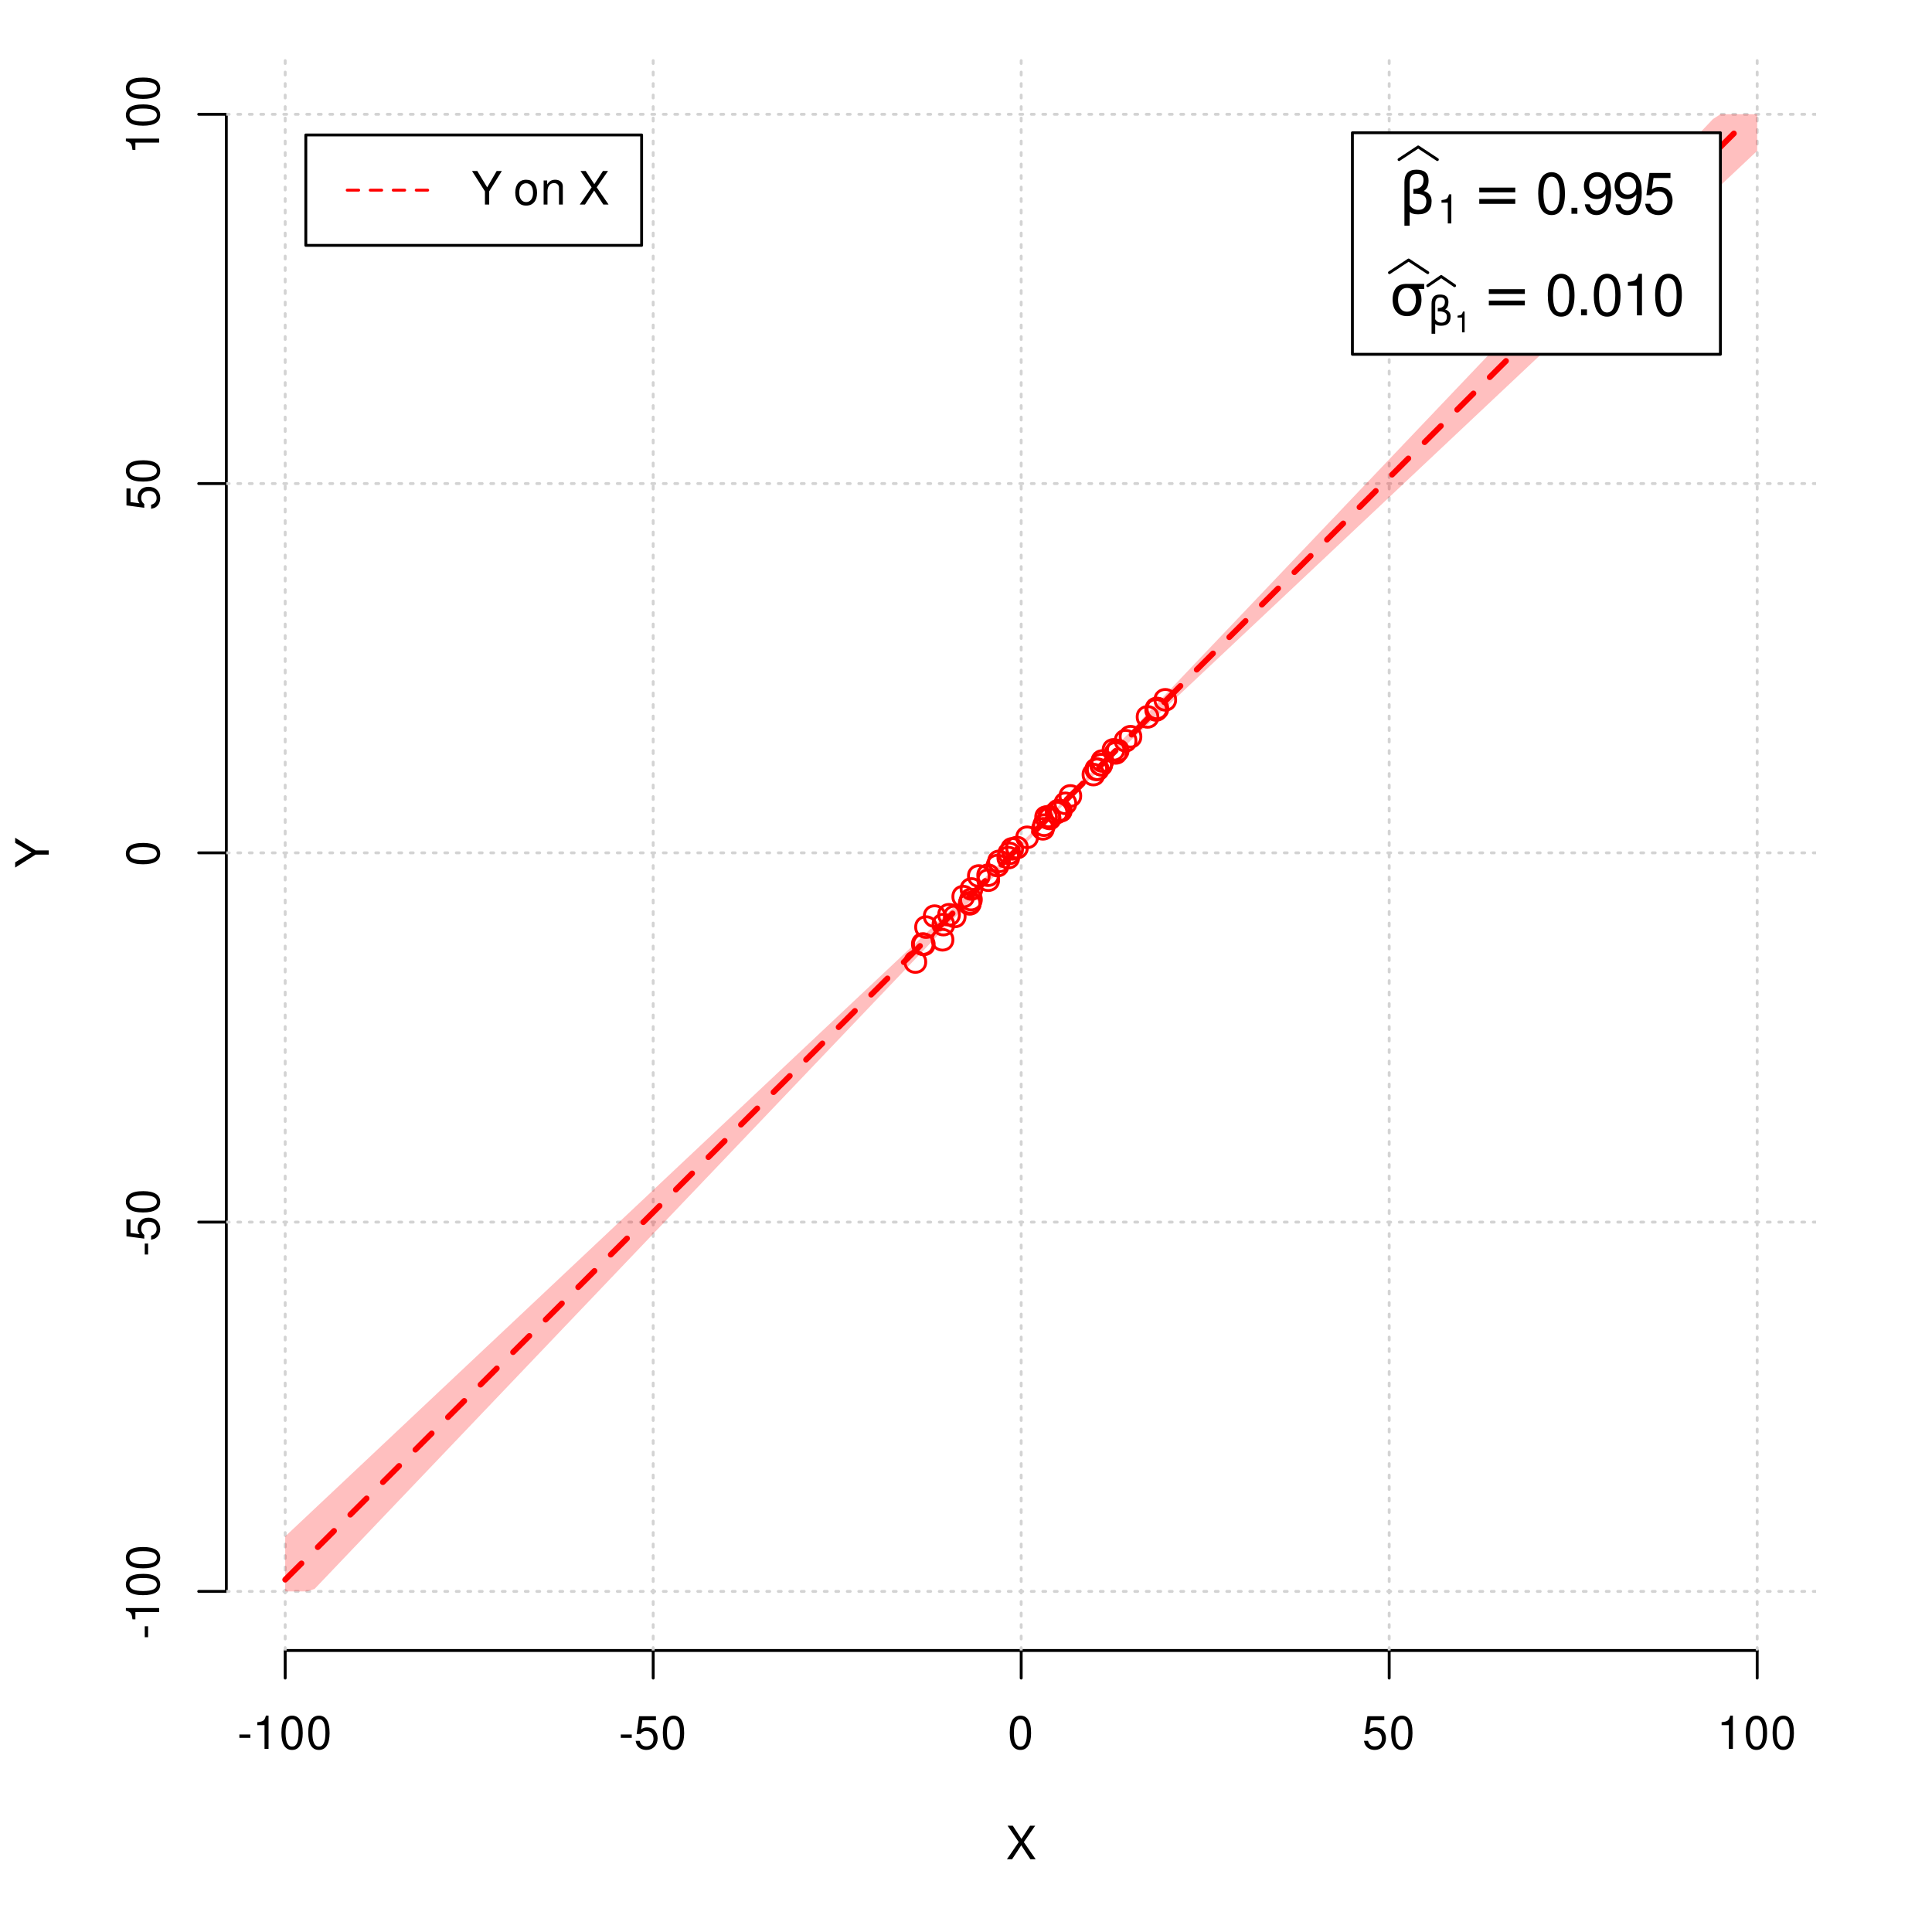 <?xml version="1.0" encoding="UTF-8"?>
<svg xmlns="http://www.w3.org/2000/svg" xmlns:xlink="http://www.w3.org/1999/xlink" width="504pt" height="504pt" viewBox="0 0 504 504" version="1.1">
<defs>
<g>
<symbol overflow="visible" id="glyph0-0">
<path style="stroke:none;" d=""/>
</symbol>
<symbol overflow="visible" id="glyph0-1">
<path style="stroke:none;" d="M 4.688 -4.484 L 7.641 -8.75 L 6.312 -8.75 L 4.062 -5.312 L 1.812 -8.75 L 0.453 -8.75 L 3.359 -4.484 L 0.266 0 L 1.625 0 L 4.016 -3.641 L 6.406 0 L 7.781 0 Z M 4.688 -4.484 "/>
</symbol>
<symbol overflow="visible" id="glyph0-2">
<path style="stroke:none;" d="M 3.406 -3.75 L 0.547 -3.75 L 0.547 -2.875 L 3.406 -2.875 Z M 3.406 -3.75 "/>
</symbol>
<symbol overflow="visible" id="glyph0-3">
<path style="stroke:none;" d="M 3.109 -6.188 L 3.109 0 L 4.156 0 L 4.156 -8.672 L 3.469 -8.672 C 3.094 -7.344 2.859 -7.156 1.219 -6.953 L 1.219 -6.188 Z M 3.109 -6.188 "/>
</symbol>
<symbol overflow="visible" id="glyph0-4">
<path style="stroke:none;" d="M 3.297 -8.672 C 2.516 -8.672 1.781 -8.312 1.344 -7.734 C 0.797 -6.953 0.516 -5.812 0.516 -4.203 C 0.516 -1.266 1.469 0.281 3.297 0.281 C 5.094 0.281 6.078 -1.266 6.078 -4.125 C 6.078 -5.812 5.812 -6.938 5.25 -7.734 C 4.812 -8.328 4.109 -8.672 3.297 -8.672 Z M 3.297 -7.734 C 4.438 -7.734 5 -6.578 5 -4.219 C 5 -1.75 4.453 -0.594 3.281 -0.594 C 2.156 -0.594 1.594 -1.797 1.594 -4.188 C 1.594 -6.578 2.156 -7.734 3.297 -7.734 Z M 3.297 -7.734 "/>
</symbol>
<symbol overflow="visible" id="glyph0-5">
<path style="stroke:none;" d="M 5.719 -8.516 L 1.312 -8.516 L 0.688 -3.875 L 1.656 -3.875 C 2.141 -4.469 2.562 -4.672 3.234 -4.672 C 4.375 -4.672 5.078 -3.891 5.078 -2.625 C 5.078 -1.406 4.375 -0.656 3.219 -0.656 C 2.297 -0.656 1.734 -1.125 1.469 -2.094 L 0.422 -2.094 C 0.562 -1.391 0.688 -1.062 0.938 -0.75 C 1.422 -0.094 2.281 0.281 3.234 0.281 C 4.953 0.281 6.156 -0.969 6.156 -2.766 C 6.156 -4.453 5.047 -5.609 3.406 -5.609 C 2.812 -5.609 2.328 -5.453 1.844 -5.094 L 2.172 -7.469 L 5.719 -7.469 Z M 5.719 -8.516 "/>
</symbol>
<symbol overflow="visible" id="glyph0-6">
<path style="stroke:none;" d="M 4.641 -3.438 L 7.938 -8.75 L 6.594 -8.75 L 4.109 -4.484 L 1.531 -8.75 L 0.156 -8.75 L 3.531 -3.438 L 3.531 0 L 4.641 0 Z M 4.641 -3.438 "/>
</symbol>
<symbol overflow="visible" id="glyph0-7">
<path style="stroke:none;" d=""/>
</symbol>
<symbol overflow="visible" id="glyph0-8">
<path style="stroke:none;" d="M 3.266 -6.469 C 1.484 -6.469 0.438 -5.203 0.438 -3.094 C 0.438 -0.969 1.484 0.281 3.281 0.281 C 5.047 0.281 6.125 -0.984 6.125 -3.047 C 6.125 -5.234 5.094 -6.469 3.266 -6.469 Z M 3.281 -5.547 C 4.406 -5.547 5.078 -4.625 5.078 -3.062 C 5.078 -1.578 4.375 -0.641 3.281 -0.641 C 2.156 -0.641 1.469 -1.578 1.469 -3.094 C 1.469 -4.625 2.156 -5.547 3.281 -5.547 Z M 3.281 -5.547 "/>
</symbol>
<symbol overflow="visible" id="glyph0-9">
<path style="stroke:none;" d="M 0.844 -6.281 L 0.844 0 L 1.844 0 L 1.844 -3.469 C 1.844 -4.75 2.516 -5.594 3.547 -5.594 C 4.344 -5.594 4.844 -5.109 4.844 -4.359 L 4.844 0 L 5.844 0 L 5.844 -4.75 C 5.844 -5.797 5.062 -6.469 3.859 -6.469 C 2.922 -6.469 2.312 -6.109 1.766 -5.234 L 1.766 -6.281 Z M 0.844 -6.281 "/>
</symbol>
<symbol overflow="visible" id="glyph1-0">
<path style="stroke:none;" d=""/>
</symbol>
<symbol overflow="visible" id="glyph1-1">
<path style="stroke:none;" d="M -3.438 -4.641 L -8.75 -7.938 L -8.75 -6.594 L -4.484 -4.109 L -8.75 -1.531 L -8.75 -0.156 L -3.438 -3.531 L 0 -3.531 L 0 -4.641 Z M -3.438 -4.641 "/>
</symbol>
<symbol overflow="visible" id="glyph1-2">
<path style="stroke:none;" d="M -3.75 -3.406 L -3.75 -0.547 L -2.875 -0.547 L -2.875 -3.406 Z M -3.75 -3.406 "/>
</symbol>
<symbol overflow="visible" id="glyph1-3">
<path style="stroke:none;" d="M -6.188 -3.109 L 0 -3.109 L 0 -4.156 L -8.672 -4.156 L -8.672 -3.469 C -7.344 -3.094 -7.156 -2.859 -6.953 -1.219 L -6.188 -1.219 Z M -6.188 -3.109 "/>
</symbol>
<symbol overflow="visible" id="glyph1-4">
<path style="stroke:none;" d="M -8.672 -3.297 C -8.672 -2.516 -8.312 -1.781 -7.734 -1.344 C -6.953 -0.797 -5.812 -0.516 -4.203 -0.516 C -1.266 -0.516 0.281 -1.469 0.281 -3.297 C 0.281 -5.094 -1.266 -6.078 -4.125 -6.078 C -5.812 -6.078 -6.938 -5.812 -7.734 -5.25 C -8.328 -4.812 -8.672 -4.109 -8.672 -3.297 Z M -7.734 -3.297 C -7.734 -4.438 -6.578 -5 -4.219 -5 C -1.75 -5 -0.594 -4.453 -0.594 -3.281 C -0.594 -2.156 -1.797 -1.594 -4.188 -1.594 C -6.578 -1.594 -7.734 -2.156 -7.734 -3.297 Z M -7.734 -3.297 "/>
</symbol>
<symbol overflow="visible" id="glyph1-5">
<path style="stroke:none;" d="M -8.516 -5.719 L -8.516 -1.312 L -3.875 -0.688 L -3.875 -1.656 C -4.469 -2.141 -4.672 -2.562 -4.672 -3.234 C -4.672 -4.375 -3.891 -5.078 -2.625 -5.078 C -1.406 -5.078 -0.656 -4.375 -0.656 -3.219 C -0.656 -2.297 -1.125 -1.734 -2.094 -1.469 L -2.094 -0.422 C -1.391 -0.562 -1.062 -0.688 -0.75 -0.938 C -0.094 -1.422 0.281 -2.281 0.281 -3.234 C 0.281 -4.953 -0.969 -6.156 -2.766 -6.156 C -4.453 -6.156 -5.609 -5.047 -5.609 -3.406 C -5.609 -2.812 -5.453 -2.328 -5.094 -1.844 L -7.469 -2.172 L -7.469 -5.719 Z M -8.516 -5.719 "/>
</symbol>
<symbol overflow="visible" id="glyph2-0">
<path style="stroke:none;" d="M 0.75 2.656 L 0.75 -10.578 L 8.25 -10.578 L 8.25 2.656 Z M 1.594 1.812 L 7.406 1.812 L 7.406 -9.734 L 1.594 -9.734 Z M 1.594 1.812 "/>
</symbol>
<symbol overflow="visible" id="glyph2-1">
<path style="stroke:none;" d="M 2.766 -0.5 L 2.766 3.125 L 1.406 3.125 L 1.406 -8.156 C 1.406 -10.375 2.445 -11.484 4.531 -11.484 C 6.645 -11.484 7.703 -10.547 7.703 -8.672 C 7.703 -7.336 7.285 -6.426 6.453 -5.938 C 7.816 -5.5 8.5 -4.625 8.5 -3.312 C 8.5 -1 7.32 0.156 4.969 0.156 C 3.926 0.156 3.191 -0.062 2.766 -0.5 Z M 2.766 -2.266 C 3.305 -1.422 4.055 -1 5.016 -1 C 6.422 -1 7.125 -1.766 7.125 -3.297 C 7.125 -4.672 5.992 -5.305 3.734 -5.203 L 3.734 -6.453 C 5.504 -6.453 6.391 -7.234 6.391 -8.797 C 6.391 -9.859 5.816 -10.391 4.672 -10.391 C 3.398 -10.391 2.766 -9.629 2.766 -8.109 Z M 2.766 -2.266 "/>
</symbol>
<symbol overflow="visible" id="glyph2-2">
<path style="stroke:none;" d="M 1.594 -6.812 L 10.984 -6.812 L 10.984 -5.578 L 1.594 -5.578 Z M 1.594 -3.828 L 10.984 -3.828 L 10.984 -2.578 L 1.594 -2.578 Z M 1.594 -3.828 "/>
</symbol>
<symbol overflow="visible" id="glyph2-3">
<path style="stroke:none;" d="M 4.594 -7.141 C 3.852 -7.141 3.281 -6.867 2.875 -6.328 C 2.457 -5.766 2.25 -5.02 2.25 -4.094 C 2.25 -3.113 2.457 -2.344 2.875 -1.781 C 3.289 -1.219 3.863 -0.938 4.594 -0.938 C 5.312 -0.938 5.879 -1.219 6.297 -1.781 C 6.711 -2.344 6.922 -3.113 6.922 -4.094 C 6.922 -4.988 6.711 -5.734 6.297 -6.328 C 5.91 -6.867 5.344 -7.141 4.594 -7.141 Z M 4.594 -8.203 L 9.062 -8.203 L 9.062 -6.859 L 7.562 -6.859 C 8.094 -6.098 8.359 -5.176 8.359 -4.094 C 8.359 -2.75 8.023 -1.695 7.359 -0.938 C 6.68 -0.164 5.758 0.219 4.594 0.219 C 3.414 0.219 2.492 -0.164 1.828 -0.938 C 1.16 -1.695 0.828 -2.75 0.828 -4.094 C 0.828 -5.445 1.16 -6.504 1.828 -7.266 C 2.379 -7.891 3.301 -8.203 4.594 -8.203 Z M 4.594 -8.203 "/>
</symbol>
<symbol overflow="visible" id="glyph3-0">
<path style="stroke:none;" d=""/>
</symbol>
<symbol overflow="visible" id="glyph3-1">
<path style="stroke:none;" d="M 2.719 -5.406 L 2.719 0 L 3.641 0 L 3.641 -7.594 L 3.031 -7.594 C 2.703 -6.422 2.5 -6.266 1.078 -6.078 L 1.078 -5.406 Z M 2.719 -5.406 "/>
</symbol>
<symbol overflow="visible" id="glyph4-0">
<path style="stroke:none;" d=""/>
</symbol>
<symbol overflow="visible" id="glyph4-1">
<path style="stroke:none;" d="M 4.125 -10.844 C 3.141 -10.844 2.234 -10.391 1.688 -9.656 C 0.984 -8.703 0.641 -7.266 0.641 -5.25 C 0.641 -1.594 1.844 0.344 4.125 0.344 C 6.375 0.344 7.609 -1.594 7.609 -5.156 C 7.609 -7.266 7.281 -8.672 6.562 -9.656 C 6.016 -10.406 5.125 -10.844 4.125 -10.844 Z M 4.125 -9.672 C 5.547 -9.672 6.25 -8.219 6.25 -5.281 C 6.25 -2.188 5.562 -0.75 4.094 -0.75 C 2.703 -0.75 2 -2.25 2 -5.234 C 2 -8.219 2.703 -9.672 4.125 -9.672 Z M 4.125 -9.672 "/>
</symbol>
<symbol overflow="visible" id="glyph4-2">
<path style="stroke:none;" d="M 2.859 -1.562 L 1.312 -1.562 L 1.312 0 L 2.859 0 Z M 2.859 -1.562 "/>
</symbol>
<symbol overflow="visible" id="glyph4-3">
<path style="stroke:none;" d="M 0.797 -2.469 C 1.047 -0.703 2.188 0.344 3.812 0.344 C 5 0.344 6.047 -0.219 6.672 -1.203 C 7.328 -2.266 7.641 -3.578 7.641 -5.547 C 7.641 -7.375 7.359 -8.531 6.734 -9.5 C 6.156 -10.375 5.219 -10.844 4.047 -10.844 C 2.031 -10.844 0.562 -9.328 0.562 -7.234 C 0.562 -5.234 1.922 -3.828 3.844 -3.828 C 4.844 -3.828 5.594 -4.188 6.266 -5.016 C 6.25 -2.312 5.422 -0.828 3.906 -0.828 C 2.969 -0.828 2.328 -1.422 2.109 -2.469 Z M 4.031 -9.688 C 5.266 -9.688 6.188 -8.656 6.188 -7.266 C 6.188 -5.922 5.297 -5 3.984 -5 C 2.719 -5 1.922 -5.891 1.922 -7.328 C 1.922 -8.703 2.812 -9.688 4.031 -9.688 Z M 4.031 -9.688 "/>
</symbol>
<symbol overflow="visible" id="glyph4-4">
<path style="stroke:none;" d="M 7.141 -10.641 L 1.656 -10.641 L 0.859 -4.844 L 2.062 -4.844 C 2.688 -5.578 3.188 -5.828 4.031 -5.828 C 5.453 -5.828 6.344 -4.859 6.344 -3.281 C 6.344 -1.75 5.453 -0.828 4.016 -0.828 C 2.859 -0.828 2.156 -1.406 1.844 -2.609 L 0.531 -2.609 C 0.703 -1.734 0.859 -1.312 1.172 -0.938 C 1.766 -0.125 2.844 0.344 4.047 0.344 C 6.188 0.344 7.688 -1.219 7.688 -3.469 C 7.688 -5.562 6.297 -7 4.266 -7 C 3.516 -7 2.906 -6.812 2.297 -6.359 L 2.719 -9.328 L 7.141 -9.328 Z M 7.141 -10.641 "/>
</symbol>
<symbol overflow="visible" id="glyph4-5">
<path style="stroke:none;" d="M 3.891 -7.719 L 3.891 0 L 5.203 0 L 5.203 -10.844 L 4.328 -10.844 C 3.875 -9.188 3.562 -8.953 1.531 -8.688 L 1.531 -7.719 Z M 3.891 -7.719 "/>
</symbol>
<symbol overflow="visible" id="glyph5-0">
<path style="stroke:none;" d="M 0.516 1.859 L 0.516 -7.406 L 5.766 -7.406 L 5.766 1.859 Z M 1.109 1.266 L 5.188 1.266 L 5.188 -6.812 L 1.109 -6.812 Z M 1.109 1.266 "/>
</symbol>
<symbol overflow="visible" id="glyph5-1">
<path style="stroke:none;" d="M 1.938 -0.359 L 1.938 2.188 L 0.984 2.188 L 0.984 -5.703 C 0.984 -7.266 1.711 -8.047 3.172 -8.047 C 4.648 -8.047 5.391 -7.391 5.391 -6.078 C 5.391 -5.141 5.098 -4.5 4.516 -4.156 C 5.473 -3.844 5.953 -3.234 5.953 -2.328 C 5.953 -0.703 5.125 0.109 3.469 0.109 C 2.75 0.109 2.238 -0.047 1.938 -0.359 Z M 1.938 -1.578 C 2.312 -0.992 2.836 -0.703 3.516 -0.703 C 4.492 -0.703 4.984 -1.238 4.984 -2.312 C 4.984 -3.27 4.191 -3.711 2.609 -3.641 L 2.609 -4.516 C 3.848 -4.516 4.469 -5.062 4.469 -6.156 C 4.469 -6.906 4.066 -7.281 3.266 -7.281 C 2.379 -7.281 1.938 -6.742 1.938 -5.672 Z M 1.938 -1.578 "/>
</symbol>
<symbol overflow="visible" id="glyph6-0">
<path style="stroke:none;" d=""/>
</symbol>
<symbol overflow="visible" id="glyph6-1">
<path style="stroke:none;" d="M 1.938 -3.859 L 1.938 0 L 2.609 0 L 2.609 -5.422 L 2.172 -5.422 C 1.938 -4.594 1.781 -4.484 0.766 -4.344 L 0.766 -3.859 Z M 1.938 -3.859 "/>
</symbol>
</g>
<clipPath id="clip1">
  <path d="M 74 14.398 L 75 14.398 L 75 430.559 L 74 430.559 Z M 74 14.398 "/>
</clipPath>
<clipPath id="clip2">
  <path d="M 170 14.398 L 171 14.398 L 171 430.559 L 170 430.559 Z M 170 14.398 "/>
</clipPath>
<clipPath id="clip3">
  <path d="M 266 14.398 L 267 14.398 L 267 430.559 L 266 430.559 Z M 266 14.398 "/>
</clipPath>
<clipPath id="clip4">
  <path d="M 362 14.398 L 363 14.398 L 363 430.559 L 362 430.559 Z M 362 14.398 "/>
</clipPath>
<clipPath id="clip5">
  <path d="M 458 14.398 L 459 14.398 L 459 430.559 L 458 430.559 Z M 458 14.398 "/>
</clipPath>
<clipPath id="clip6">
  <path d="M 59.039 414 L 473.758 414 L 473.758 416 L 59.039 416 Z M 59.039 414 "/>
</clipPath>
<clipPath id="clip7">
  <path d="M 59.039 318 L 473.758 318 L 473.758 320 L 59.039 320 Z M 59.039 318 "/>
</clipPath>
<clipPath id="clip8">
  <path d="M 59.039 222 L 473.758 222 L 473.758 223 L 59.039 223 Z M 59.039 222 "/>
</clipPath>
<clipPath id="clip9">
  <path d="M 59.039 125 L 473.758 125 L 473.758 127 L 59.039 127 Z M 59.039 125 "/>
</clipPath>
<clipPath id="clip10">
  <path d="M 59.039 29 L 473.758 29 L 473.758 31 L 59.039 31 Z M 59.039 29 "/>
</clipPath>
</defs>
<g id="surface361">
<rect x="0" y="0" width="504" height="504" style="fill:rgb(100%,100%,100%);fill-opacity:1;stroke:none;"/>
<g style="fill:rgb(0%,0%,0%);fill-opacity:1;">
  <use xlink:href="#glyph0-1" x="262.398" y="485.029"/>
</g>
<g style="fill:rgb(0%,0%,0%);fill-opacity:1;">
  <use xlink:href="#glyph1-1" x="12.709" y="226.48"/>
</g>
<path style="fill:none;stroke-width:0.75;stroke-linecap:round;stroke-linejoin:round;stroke:rgb(0%,0%,0%);stroke-opacity:1;stroke-miterlimit:10;" d="M 74.398 430.559 L 458.398 430.559 "/>
<path style="fill:none;stroke-width:0.75;stroke-linecap:round;stroke-linejoin:round;stroke:rgb(0%,0%,0%);stroke-opacity:1;stroke-miterlimit:10;" d="M 74.398 430.559 L 74.398 437.762 "/>
<path style="fill:none;stroke-width:0.75;stroke-linecap:round;stroke-linejoin:round;stroke:rgb(0%,0%,0%);stroke-opacity:1;stroke-miterlimit:10;" d="M 170.398 430.559 L 170.398 437.762 "/>
<path style="fill:none;stroke-width:0.75;stroke-linecap:round;stroke-linejoin:round;stroke:rgb(0%,0%,0%);stroke-opacity:1;stroke-miterlimit:10;" d="M 266.398 430.559 L 266.398 437.762 "/>
<path style="fill:none;stroke-width:0.75;stroke-linecap:round;stroke-linejoin:round;stroke:rgb(0%,0%,0%);stroke-opacity:1;stroke-miterlimit:10;" d="M 362.398 430.559 L 362.398 437.762 "/>
<path style="fill:none;stroke-width:0.75;stroke-linecap:round;stroke-linejoin:round;stroke:rgb(0%,0%,0%);stroke-opacity:1;stroke-miterlimit:10;" d="M 458.398 430.559 L 458.398 437.762 "/>
<g style="fill:rgb(0%,0%,0%);fill-opacity:1;">
  <use xlink:href="#glyph0-2" x="61.898" y="456.229"/>
  <use xlink:href="#glyph0-3" x="65.898" y="456.229"/>
  <use xlink:href="#glyph0-4" x="72.898" y="456.229"/>
  <use xlink:href="#glyph0-4" x="79.898" y="456.229"/>
</g>
<g style="fill:rgb(0%,0%,0%);fill-opacity:1;">
  <use xlink:href="#glyph0-2" x="161.398" y="456.229"/>
  <use xlink:href="#glyph0-5" x="165.398" y="456.229"/>
  <use xlink:href="#glyph0-4" x="172.398" y="456.229"/>
</g>
<g style="fill:rgb(0%,0%,0%);fill-opacity:1;">
  <use xlink:href="#glyph0-4" x="262.898" y="456.229"/>
</g>
<g style="fill:rgb(0%,0%,0%);fill-opacity:1;">
  <use xlink:href="#glyph0-5" x="355.398" y="456.229"/>
  <use xlink:href="#glyph0-4" x="362.398" y="456.229"/>
</g>
<g style="fill:rgb(0%,0%,0%);fill-opacity:1;">
  <use xlink:href="#glyph0-3" x="447.898" y="456.229"/>
  <use xlink:href="#glyph0-4" x="454.898" y="456.229"/>
  <use xlink:href="#glyph0-4" x="461.898" y="456.229"/>
</g>
<path style="fill:none;stroke-width:0.75;stroke-linecap:round;stroke-linejoin:round;stroke:rgb(0%,0%,0%);stroke-opacity:1;stroke-miterlimit:10;" d="M 59.039 415.148 L 59.039 29.812 "/>
<path style="fill:none;stroke-width:0.75;stroke-linecap:round;stroke-linejoin:round;stroke:rgb(0%,0%,0%);stroke-opacity:1;stroke-miterlimit:10;" d="M 59.039 415.148 L 51.84 415.148 "/>
<path style="fill:none;stroke-width:0.75;stroke-linecap:round;stroke-linejoin:round;stroke:rgb(0%,0%,0%);stroke-opacity:1;stroke-miterlimit:10;" d="M 59.039 318.812 L 51.84 318.812 "/>
<path style="fill:none;stroke-width:0.75;stroke-linecap:round;stroke-linejoin:round;stroke:rgb(0%,0%,0%);stroke-opacity:1;stroke-miterlimit:10;" d="M 59.039 222.48 L 51.84 222.48 "/>
<path style="fill:none;stroke-width:0.75;stroke-linecap:round;stroke-linejoin:round;stroke:rgb(0%,0%,0%);stroke-opacity:1;stroke-miterlimit:10;" d="M 59.039 126.148 L 51.84 126.148 "/>
<path style="fill:none;stroke-width:0.75;stroke-linecap:round;stroke-linejoin:round;stroke:rgb(0%,0%,0%);stroke-opacity:1;stroke-miterlimit:10;" d="M 59.039 29.812 L 51.84 29.812 "/>
<g style="fill:rgb(0%,0%,0%);fill-opacity:1;">
  <use xlink:href="#glyph1-2" x="41.51" y="427.648"/>
  <use xlink:href="#glyph1-3" x="41.51" y="423.648"/>
  <use xlink:href="#glyph1-4" x="41.51" y="416.648"/>
  <use xlink:href="#glyph1-4" x="41.51" y="409.648"/>
</g>
<g style="fill:rgb(0%,0%,0%);fill-opacity:1;">
  <use xlink:href="#glyph1-2" x="41.51" y="327.812"/>
  <use xlink:href="#glyph1-5" x="41.51" y="323.812"/>
  <use xlink:href="#glyph1-4" x="41.51" y="316.812"/>
</g>
<g style="fill:rgb(0%,0%,0%);fill-opacity:1;">
  <use xlink:href="#glyph1-4" x="41.51" y="225.98"/>
</g>
<g style="fill:rgb(0%,0%,0%);fill-opacity:1;">
  <use xlink:href="#glyph1-5" x="41.51" y="133.148"/>
  <use xlink:href="#glyph1-4" x="41.51" y="126.148"/>
</g>
<g style="fill:rgb(0%,0%,0%);fill-opacity:1;">
  <use xlink:href="#glyph1-3" x="41.51" y="40.312"/>
  <use xlink:href="#glyph1-4" x="41.51" y="33.312"/>
  <use xlink:href="#glyph1-4" x="41.51" y="26.312"/>
</g>
<g clip-path="url(#clip1)" clip-rule="nonzero">
<path style="fill:none;stroke-width:0.75;stroke-linecap:round;stroke-linejoin:round;stroke:rgb(82.745%,82.745%,82.745%);stroke-opacity:1;stroke-dasharray:0.75,2.25;stroke-miterlimit:10;" d="M 74.398 430.559 L 74.398 14.398 "/>
</g>
<g clip-path="url(#clip2)" clip-rule="nonzero">
<path style="fill:none;stroke-width:0.75;stroke-linecap:round;stroke-linejoin:round;stroke:rgb(82.745%,82.745%,82.745%);stroke-opacity:1;stroke-dasharray:0.75,2.25;stroke-miterlimit:10;" d="M 170.398 430.559 L 170.398 14.398 "/>
</g>
<g clip-path="url(#clip3)" clip-rule="nonzero">
<path style="fill:none;stroke-width:0.75;stroke-linecap:round;stroke-linejoin:round;stroke:rgb(82.745%,82.745%,82.745%);stroke-opacity:1;stroke-dasharray:0.75,2.25;stroke-miterlimit:10;" d="M 266.398 430.559 L 266.398 14.398 "/>
</g>
<g clip-path="url(#clip4)" clip-rule="nonzero">
<path style="fill:none;stroke-width:0.75;stroke-linecap:round;stroke-linejoin:round;stroke:rgb(82.745%,82.745%,82.745%);stroke-opacity:1;stroke-dasharray:0.75,2.25;stroke-miterlimit:10;" d="M 362.398 430.559 L 362.398 14.398 "/>
</g>
<g clip-path="url(#clip5)" clip-rule="nonzero">
<path style="fill:none;stroke-width:0.75;stroke-linecap:round;stroke-linejoin:round;stroke:rgb(82.745%,82.745%,82.745%);stroke-opacity:1;stroke-dasharray:0.75,2.25;stroke-miterlimit:10;" d="M 458.398 430.559 L 458.398 14.398 "/>
</g>
<g clip-path="url(#clip6)" clip-rule="nonzero">
<path style="fill:none;stroke-width:0.75;stroke-linecap:round;stroke-linejoin:round;stroke:rgb(82.745%,82.745%,82.745%);stroke-opacity:1;stroke-dasharray:0.75,2.25;stroke-miterlimit:10;" d="M 59.039 415.148 L 473.762 415.148 "/>
</g>
<g clip-path="url(#clip7)" clip-rule="nonzero">
<path style="fill:none;stroke-width:0.75;stroke-linecap:round;stroke-linejoin:round;stroke:rgb(82.745%,82.745%,82.745%);stroke-opacity:1;stroke-dasharray:0.75,2.25;stroke-miterlimit:10;" d="M 59.039 318.812 L 473.762 318.812 "/>
</g>
<g clip-path="url(#clip8)" clip-rule="nonzero">
<path style="fill:none;stroke-width:0.75;stroke-linecap:round;stroke-linejoin:round;stroke:rgb(82.745%,82.745%,82.745%);stroke-opacity:1;stroke-dasharray:0.75,2.25;stroke-miterlimit:10;" d="M 59.039 222.48 L 473.762 222.48 "/>
</g>
<g clip-path="url(#clip9)" clip-rule="nonzero">
<path style="fill:none;stroke-width:0.75;stroke-linecap:round;stroke-linejoin:round;stroke:rgb(82.745%,82.745%,82.745%);stroke-opacity:1;stroke-dasharray:0.75,2.25;stroke-miterlimit:10;" d="M 59.039 126.148 L 473.762 126.148 "/>
</g>
<g clip-path="url(#clip10)" clip-rule="nonzero">
<path style="fill:none;stroke-width:0.75;stroke-linecap:round;stroke-linejoin:round;stroke:rgb(82.745%,82.745%,82.745%);stroke-opacity:1;stroke-dasharray:0.75,2.25;stroke-miterlimit:10;" d="M 59.039 29.812 L 473.762 29.812 "/>
</g>
<path style=" stroke:none;fill-rule:nonzero;fill:rgb(100%,0%,0%);fill-opacity:0.251;" d="M 74.398 415.148 L 74.398 400.812 L 76.32 399.004 L 78.238 397.195 L 80.16 395.391 L 82.078 393.582 L 84 391.773 L 85.922 389.969 L 87.84 388.16 L 89.762 386.352 L 91.68 384.543 L 93.602 382.738 L 95.52 380.93 L 97.441 379.121 L 99.359 377.316 L 101.281 375.508 L 103.199 373.699 L 105.121 371.895 L 107.039 370.086 L 108.961 368.277 L 110.879 366.473 L 112.801 364.664 L 114.719 362.855 L 116.641 361.051 L 118.559 359.242 L 120.48 357.434 L 122.398 355.629 L 124.32 353.82 L 126.238 352.012 L 128.16 350.207 L 130.078 348.398 L 132 346.59 L 133.922 344.785 L 135.84 342.977 L 137.762 341.168 L 139.68 339.363 L 141.602 337.555 L 143.52 335.746 L 145.441 333.941 L 147.359 332.133 L 149.281 330.324 L 151.199 328.52 L 153.121 326.711 L 155.039 324.902 L 156.961 323.098 L 158.879 321.289 L 160.801 319.48 L 162.719 317.676 L 164.641 315.867 L 166.559 314.059 L 168.48 312.254 L 170.398 310.445 L 172.32 308.637 L 174.238 306.832 L 176.16 305.023 L 178.078 303.215 L 180 301.41 L 181.922 299.602 L 183.84 297.793 L 185.762 295.984 L 187.68 294.18 L 189.602 292.371 L 191.52 290.562 L 193.441 288.758 L 195.359 286.949 L 197.281 285.141 L 199.199 283.336 L 201.121 281.527 L 203.039 279.719 L 204.961 277.914 L 206.879 276.105 L 208.801 274.297 L 210.719 272.492 L 212.641 270.684 L 214.559 268.875 L 216.48 267.07 L 218.398 265.262 L 220.32 263.453 L 222.238 261.648 L 224.16 259.84 L 226.078 258.031 L 228 256.227 L 229.922 254.418 L 231.84 252.609 L 233.762 250.805 L 235.68 248.996 L 237.602 247.188 L 239.52 245.383 L 241.441 243.574 L 243.359 241.766 L 245.281 239.961 L 247.199 238.152 L 249.121 236.344 L 251.039 234.539 L 252.961 232.73 L 254.879 230.91 L 256.801 229.082 L 258.719 227.25 L 260.641 225.422 L 262.559 223.594 L 264.48 221.75 L 266.398 219.867 L 268.32 217.988 L 270.238 216.105 L 272.16 214.223 L 274.078 212.344 L 276 210.371 L 277.922 208.391 L 279.84 206.414 L 281.762 204.438 L 283.68 202.457 L 285.602 200.48 L 287.52 198.504 L 289.441 196.512 L 291.359 194.496 L 293.281 192.477 L 295.199 190.457 L 297.121 188.441 L 299.039 186.422 L 300.961 184.406 L 302.879 182.387 L 304.801 180.371 L 306.719 178.352 L 308.641 176.332 L 310.559 174.316 L 312.48 172.297 L 314.398 170.281 L 316.32 168.262 L 318.238 166.242 L 320.16 164.227 L 322.078 162.207 L 324 160.191 L 325.922 158.172 L 327.84 156.152 L 329.762 154.137 L 331.68 152.117 L 333.602 150.102 L 335.52 148.082 L 337.441 146.062 L 339.359 144.047 L 341.281 142.027 L 343.199 140.012 L 345.121 137.992 L 347.039 135.973 L 348.961 133.957 L 350.879 131.938 L 352.801 129.922 L 354.719 127.902 L 356.641 125.883 L 358.559 123.867 L 360.48 121.848 L 362.398 119.832 L 364.32 117.812 L 366.238 115.793 L 368.16 113.777 L 370.078 111.758 L 372 109.742 L 373.922 107.723 L 375.84 105.703 L 377.762 103.688 L 379.68 101.668 L 381.602 99.652 L 383.52 97.633 L 385.441 95.613 L 387.359 93.598 L 389.281 91.578 L 391.199 89.562 L 393.121 87.543 L 395.039 85.527 L 396.961 83.508 L 398.879 81.488 L 400.801 79.473 L 402.719 77.453 L 404.641 75.438 L 406.559 73.418 L 408.48 71.398 L 410.398 69.383 L 412.32 67.363 L 414.238 65.348 L 416.16 63.328 L 418.078 61.309 L 420 59.293 L 421.922 57.273 L 423.84 55.258 L 425.762 53.238 L 427.68 51.219 L 429.602 49.203 L 431.52 47.184 L 433.441 45.168 L 435.359 43.148 L 437.281 41.129 L 439.199 39.113 L 441.121 37.094 L 443.039 35.078 L 444.961 33.059 L 446.879 31.039 L 448.801 29.812 L 458.398 29.812 L 458.398 39.348 L 456.48 41.156 L 454.559 42.961 L 452.641 44.77 L 450.719 46.578 L 448.801 48.383 L 446.879 50.191 L 444.961 52 L 443.039 53.805 L 441.121 55.613 L 439.199 57.422 L 437.281 59.227 L 435.359 61.035 L 433.441 62.844 L 431.52 64.648 L 429.602 66.457 L 427.68 68.266 L 425.762 70.07 L 423.84 71.879 L 421.922 73.688 L 420 75.492 L 418.078 77.301 L 416.16 79.109 L 414.238 80.914 L 412.32 82.723 L 410.398 84.531 L 408.48 86.336 L 406.559 88.145 L 404.641 89.953 L 402.719 91.758 L 400.801 93.566 L 398.879 95.375 L 396.961 97.18 L 395.039 98.988 L 393.121 100.797 L 391.199 102.602 L 389.281 104.41 L 387.359 106.219 L 385.441 108.023 L 383.52 109.832 L 381.602 111.641 L 379.68 113.445 L 377.762 115.254 L 375.84 117.062 L 373.922 118.867 L 370.078 122.484 L 368.16 124.293 L 366.238 126.098 L 364.32 127.906 L 362.398 129.715 L 360.48 131.52 L 358.559 133.328 L 356.641 135.137 L 354.719 136.941 L 352.801 138.75 L 350.879 140.559 L 348.961 142.363 L 347.039 144.172 L 345.121 145.98 L 343.199 147.785 L 341.281 149.594 L 339.359 151.402 L 337.441 153.207 L 335.52 155.016 L 333.602 156.824 L 331.68 158.629 L 329.762 160.438 L 327.84 162.246 L 325.922 164.051 L 322.078 167.668 L 320.16 169.473 L 318.238 171.281 L 316.32 173.09 L 314.398 174.895 L 312.48 176.703 L 310.559 178.512 L 308.641 180.316 L 306.719 182.125 L 304.801 183.934 L 302.879 185.738 L 300.961 187.547 L 299.039 189.355 L 297.121 191.16 L 295.199 192.969 L 293.281 194.777 L 291.359 196.582 L 289.441 198.391 L 287.52 200.199 L 285.602 202.004 L 283.68 203.863 L 281.762 205.742 L 279.84 207.621 L 277.922 209.5 L 276 211.379 L 274.078 213.293 L 272.16 215.25 L 270.238 217.242 L 268.32 219.234 L 266.398 221.223 L 264.48 223.215 L 262.559 225.223 L 260.641 227.238 L 258.719 229.25 L 256.801 231.266 L 254.879 233.277 L 252.961 235.289 L 251.039 237.305 L 249.121 239.316 L 247.199 241.332 L 245.281 243.344 L 243.359 245.359 L 241.441 247.371 L 239.52 249.387 L 237.602 251.398 L 235.68 253.41 L 233.762 255.426 L 231.84 257.438 L 229.922 259.453 L 228 261.465 L 226.078 263.48 L 224.16 265.492 L 222.238 267.504 L 220.32 269.52 L 218.398 271.531 L 216.48 273.547 L 214.559 275.559 L 212.641 277.574 L 210.719 279.586 L 208.801 281.598 L 206.879 283.613 L 204.961 285.625 L 203.039 287.641 L 201.121 289.652 L 199.199 291.668 L 197.281 293.68 L 195.359 295.691 L 193.441 297.707 L 191.52 299.719 L 189.602 301.734 L 187.68 303.746 L 185.762 305.762 L 183.84 307.773 L 181.922 309.789 L 178.078 313.812 L 176.16 315.828 L 174.238 317.84 L 172.32 319.855 L 170.398 321.867 L 168.48 323.883 L 166.559 325.895 L 164.641 327.906 L 162.719 329.922 L 160.801 331.934 L 158.879 333.949 L 156.961 335.961 L 155.039 337.977 L 153.121 339.988 L 151.199 342 L 149.281 344.016 L 147.359 346.027 L 145.441 348.043 L 143.52 350.055 L 141.602 352.07 L 139.68 354.082 L 137.762 356.094 L 135.84 358.109 L 133.922 360.121 L 132 362.137 L 130.078 364.148 L 128.16 366.164 L 126.238 368.176 L 124.32 370.191 L 122.398 372.203 L 120.48 374.215 L 118.559 376.23 L 116.641 378.242 L 114.719 380.258 L 112.801 382.27 L 110.879 384.285 L 108.961 386.297 L 107.039 388.309 L 105.121 390.324 L 103.199 392.336 L 101.281 394.352 L 99.359 396.363 L 97.441 398.379 L 95.52 400.391 L 93.602 402.402 L 91.68 404.418 L 89.762 406.43 L 87.84 408.445 L 85.922 410.457 L 84 412.473 L 82.078 414.484 L 80.16 415.148 Z M 74.398 415.148 "/>
<path style="fill:none;stroke-width:0.75;stroke-linecap:round;stroke-linejoin:round;stroke:rgb(100%,0%,0%);stroke-opacity:1;stroke-miterlimit:10;" d="M 253.977 233.902 C 253.977 237.504 248.578 237.504 248.578 233.902 C 248.578 230.301 253.977 230.301 253.977 233.902 "/>
<path style="fill:none;stroke-width:0.75;stroke-linecap:round;stroke-linejoin:round;stroke:rgb(100%,0%,0%);stroke-opacity:1;stroke-miterlimit:10;" d="M 304.309 185.199 C 304.309 188.801 298.906 188.801 298.906 185.199 C 298.906 181.602 304.309 181.602 304.309 185.199 "/>
<path style="fill:none;stroke-width:0.75;stroke-linecap:round;stroke-linejoin:round;stroke:rgb(100%,0%,0%);stroke-opacity:1;stroke-miterlimit:10;" d="M 256.129 231.906 C 256.129 235.504 250.727 235.504 250.727 231.906 C 250.727 228.305 256.129 228.305 256.129 231.906 "/>
<path style="fill:none;stroke-width:0.75;stroke-linecap:round;stroke-linejoin:round;stroke:rgb(100%,0%,0%);stroke-opacity:1;stroke-miterlimit:10;" d="M 289.969 199.48 C 289.969 203.078 284.57 203.078 284.57 199.48 C 284.57 195.879 289.969 195.879 289.969 199.48 "/>
<path style="fill:none;stroke-width:0.75;stroke-linecap:round;stroke-linejoin:round;stroke:rgb(100%,0%,0%);stroke-opacity:1;stroke-miterlimit:10;" d="M 255.734 235.512 C 255.734 239.113 250.336 239.113 250.336 235.512 C 250.336 231.91 255.734 231.91 255.734 235.512 "/>
<path style="fill:none;stroke-width:0.75;stroke-linecap:round;stroke-linejoin:round;stroke:rgb(100%,0%,0%);stroke-opacity:1;stroke-miterlimit:10;" d="M 268.004 221.109 C 268.004 224.707 262.605 224.707 262.605 221.109 C 262.605 217.508 268.004 217.508 268.004 221.109 "/>
<path style="fill:none;stroke-width:0.75;stroke-linecap:round;stroke-linejoin:round;stroke:rgb(100%,0%,0%);stroke-opacity:1;stroke-miterlimit:10;" d="M 293.18 195.617 C 293.18 199.219 287.777 199.219 287.777 195.617 C 287.777 192.02 293.18 192.02 293.18 195.617 "/>
<path style="fill:none;stroke-width:0.75;stroke-linecap:round;stroke-linejoin:round;stroke:rgb(100%,0%,0%);stroke-opacity:1;stroke-miterlimit:10;" d="M 278.309 211.973 C 278.309 215.574 272.91 215.574 272.91 211.973 C 272.91 208.371 278.309 208.371 278.309 211.973 "/>
<path style="fill:none;stroke-width:0.75;stroke-linecap:round;stroke-linejoin:round;stroke:rgb(100%,0%,0%);stroke-opacity:1;stroke-miterlimit:10;" d="M 248.582 245.16 C 248.582 248.762 243.184 248.762 243.184 245.16 C 243.184 241.559 248.582 241.559 248.582 245.16 "/>
<path style="fill:none;stroke-width:0.75;stroke-linecap:round;stroke-linejoin:round;stroke:rgb(100%,0%,0%);stroke-opacity:1;stroke-miterlimit:10;" d="M 265.73 223.73 C 265.73 227.332 260.332 227.332 260.332 223.73 C 260.332 220.129 265.73 220.129 265.73 223.73 "/>
<path style="fill:none;stroke-width:0.75;stroke-linecap:round;stroke-linejoin:round;stroke:rgb(100%,0%,0%);stroke-opacity:1;stroke-miterlimit:10;" d="M 241.492 250.953 C 241.492 254.555 236.094 254.555 236.094 250.953 C 236.094 247.352 241.492 247.352 241.492 250.953 "/>
<path style="fill:none;stroke-width:0.75;stroke-linecap:round;stroke-linejoin:round;stroke:rgb(100%,0%,0%);stroke-opacity:1;stroke-miterlimit:10;" d="M 276.398 213.008 C 276.398 216.609 270.996 216.609 270.996 213.008 C 270.996 209.41 276.398 209.41 276.398 213.008 "/>
<path style="fill:none;stroke-width:0.75;stroke-linecap:round;stroke-linejoin:round;stroke:rgb(100%,0%,0%);stroke-opacity:1;stroke-miterlimit:10;" d="M 304.648 184.867 C 304.648 188.465 299.246 188.465 299.246 184.867 C 299.246 181.266 304.648 181.266 304.648 184.867 "/>
<path style="fill:none;stroke-width:0.75;stroke-linecap:round;stroke-linejoin:round;stroke:rgb(100%,0%,0%);stroke-opacity:1;stroke-miterlimit:10;" d="M 248.801 241.199 C 248.801 244.801 243.398 244.801 243.398 241.199 C 243.398 237.602 248.801 237.602 248.801 241.199 "/>
<path style="fill:none;stroke-width:0.75;stroke-linecap:round;stroke-linejoin:round;stroke:rgb(100%,0%,0%);stroke-opacity:1;stroke-miterlimit:10;" d="M 243.43 246.262 C 243.43 249.863 238.027 249.863 238.027 246.262 C 238.027 242.664 243.43 242.664 243.43 246.262 "/>
<path style="fill:none;stroke-width:0.75;stroke-linecap:round;stroke-linejoin:round;stroke:rgb(100%,0%,0%);stroke-opacity:1;stroke-miterlimit:10;" d="M 246.52 238.996 C 246.52 242.598 241.121 242.598 241.121 238.996 C 241.121 235.398 246.52 235.398 246.52 238.996 "/>
<path style="fill:none;stroke-width:0.75;stroke-linecap:round;stroke-linejoin:round;stroke:rgb(100%,0%,0%);stroke-opacity:1;stroke-miterlimit:10;" d="M 255.648 235.789 C 255.648 239.391 250.25 239.391 250.25 235.789 C 250.25 232.191 255.648 232.191 255.648 235.789 "/>
<path style="fill:none;stroke-width:0.75;stroke-linecap:round;stroke-linejoin:round;stroke:rgb(100%,0%,0%);stroke-opacity:1;stroke-miterlimit:10;" d="M 304.434 184.828 C 304.434 188.43 299.035 188.43 299.035 184.828 C 299.035 181.227 304.434 181.227 304.434 184.828 "/>
<path style="fill:none;stroke-width:0.75;stroke-linecap:round;stroke-linejoin:round;stroke:rgb(100%,0%,0%);stroke-opacity:1;stroke-miterlimit:10;" d="M 266.746 221.441 C 266.746 225.043 261.348 225.043 261.348 221.441 C 261.348 217.84 266.746 217.84 266.746 221.441 "/>
<path style="fill:none;stroke-width:0.75;stroke-linecap:round;stroke-linejoin:round;stroke:rgb(100%,0%,0%);stroke-opacity:1;stroke-miterlimit:10;" d="M 258.039 228.52 C 258.039 232.121 252.641 232.121 252.641 228.52 C 252.641 224.922 258.039 224.922 258.039 228.52 "/>
<path style="fill:none;stroke-width:0.75;stroke-linecap:round;stroke-linejoin:round;stroke:rgb(100%,0%,0%);stroke-opacity:1;stroke-miterlimit:10;" d="M 275.594 213.168 C 275.594 216.766 270.191 216.766 270.191 213.168 C 270.191 209.566 275.594 209.566 275.594 213.168 "/>
<path style="fill:none;stroke-width:0.75;stroke-linecap:round;stroke-linejoin:round;stroke:rgb(100%,0%,0%);stroke-opacity:1;stroke-miterlimit:10;" d="M 306.691 182.562 C 306.691 186.16 301.293 186.16 301.293 182.562 C 301.293 178.961 306.691 178.961 306.691 182.562 "/>
<path style="fill:none;stroke-width:0.75;stroke-linecap:round;stroke-linejoin:round;stroke:rgb(100%,0%,0%);stroke-opacity:1;stroke-miterlimit:10;" d="M 250.277 238.629 C 250.277 242.23 244.875 242.23 244.875 238.629 C 244.875 235.027 250.277 235.027 250.277 238.629 "/>
<path style="fill:none;stroke-width:0.75;stroke-linecap:round;stroke-linejoin:round;stroke:rgb(100%,0%,0%);stroke-opacity:1;stroke-miterlimit:10;" d="M 275.086 215.262 C 275.086 218.859 269.688 218.859 269.688 215.262 C 269.688 211.66 275.086 211.66 275.086 215.262 "/>
<path style="fill:none;stroke-width:0.75;stroke-linecap:round;stroke-linejoin:round;stroke:rgb(100%,0%,0%);stroke-opacity:1;stroke-miterlimit:10;" d="M 244.27 241.852 C 244.27 245.449 238.871 245.449 238.871 241.852 C 238.871 238.25 244.27 238.25 244.27 241.852 "/>
<path style="fill:none;stroke-width:0.75;stroke-linecap:round;stroke-linejoin:round;stroke:rgb(100%,0%,0%);stroke-opacity:1;stroke-miterlimit:10;" d="M 278.855 211.434 C 278.855 215.031 273.457 215.031 273.457 211.434 C 273.457 207.832 278.855 207.832 278.855 211.434 "/>
<path style="fill:none;stroke-width:0.75;stroke-linecap:round;stroke-linejoin:round;stroke:rgb(100%,0%,0%);stroke-opacity:1;stroke-miterlimit:10;" d="M 290.281 198.52 C 290.281 202.121 284.883 202.121 284.883 198.52 C 284.883 194.922 290.281 194.922 290.281 198.52 "/>
<path style="fill:none;stroke-width:0.75;stroke-linecap:round;stroke-linejoin:round;stroke:rgb(100%,0%,0%);stroke-opacity:1;stroke-miterlimit:10;" d="M 263.312 224.711 C 263.312 228.309 257.914 228.309 257.914 224.711 C 257.914 221.109 263.312 221.109 263.312 224.711 "/>
<path style="fill:none;stroke-width:0.75;stroke-linecap:round;stroke-linejoin:round;stroke:rgb(100%,0%,0%);stroke-opacity:1;stroke-miterlimit:10;" d="M 260.469 228.312 C 260.469 231.914 255.07 231.914 255.07 228.312 C 255.07 224.715 260.469 224.715 260.469 228.312 "/>
<path style="fill:none;stroke-width:0.75;stroke-linecap:round;stroke-linejoin:round;stroke:rgb(100%,0%,0%);stroke-opacity:1;stroke-miterlimit:10;" d="M 276.523 213.512 C 276.523 217.113 271.121 217.113 271.121 213.512 C 271.121 209.914 276.523 209.914 276.523 213.512 "/>
<path style="fill:none;stroke-width:0.75;stroke-linecap:round;stroke-linejoin:round;stroke:rgb(100%,0%,0%);stroke-opacity:1;stroke-miterlimit:10;" d="M 294.289 195.773 C 294.289 199.371 288.887 199.371 288.887 195.773 C 288.887 192.172 294.289 192.172 294.289 195.773 "/>
<path style="fill:none;stroke-width:0.75;stroke-linecap:round;stroke-linejoin:round;stroke:rgb(100%,0%,0%);stroke-opacity:1;stroke-miterlimit:10;" d="M 243.695 246.367 C 243.695 249.965 238.293 249.965 238.293 246.367 C 238.293 242.766 243.695 242.766 243.695 246.367 "/>
<path style="fill:none;stroke-width:0.75;stroke-linecap:round;stroke-linejoin:round;stroke:rgb(100%,0%,0%);stroke-opacity:1;stroke-miterlimit:10;" d="M 296.332 193.23 C 296.332 196.832 290.934 196.832 290.934 193.23 C 290.934 189.629 296.332 189.629 296.332 193.23 "/>
<path style="fill:none;stroke-width:0.75;stroke-linecap:round;stroke-linejoin:round;stroke:rgb(100%,0%,0%);stroke-opacity:1;stroke-miterlimit:10;" d="M 274.77 216.215 C 274.77 219.816 269.367 219.816 269.367 216.215 C 269.367 212.613 274.77 212.613 274.77 216.215 "/>
<path style="fill:none;stroke-width:0.75;stroke-linecap:round;stroke-linejoin:round;stroke:rgb(100%,0%,0%);stroke-opacity:1;stroke-miterlimit:10;" d="M 279.434 211.5 C 279.434 215.098 274.035 215.098 274.035 211.5 C 274.035 207.898 279.434 207.898 279.434 211.5 "/>
<path style="fill:none;stroke-width:0.75;stroke-linecap:round;stroke-linejoin:round;stroke:rgb(100%,0%,0%);stroke-opacity:1;stroke-miterlimit:10;" d="M 287.941 202.062 C 287.941 205.664 282.543 205.664 282.543 202.062 C 282.543 198.465 287.941 198.465 287.941 202.062 "/>
<path style="fill:none;stroke-width:0.75;stroke-linecap:round;stroke-linejoin:round;stroke:rgb(100%,0%,0%);stroke-opacity:1;stroke-miterlimit:10;" d="M 255.996 234.668 C 255.996 238.27 250.598 238.27 250.598 234.668 C 250.598 231.07 255.996 231.07 255.996 234.668 "/>
<path style="fill:none;stroke-width:0.75;stroke-linecap:round;stroke-linejoin:round;stroke:rgb(100%,0%,0%);stroke-opacity:1;stroke-miterlimit:10;" d="M 289.059 200.68 C 289.059 204.281 283.656 204.281 283.656 200.68 C 283.656 197.078 289.059 197.078 289.059 200.68 "/>
<path style="fill:none;stroke-width:0.75;stroke-linecap:round;stroke-linejoin:round;stroke:rgb(100%,0%,0%);stroke-opacity:1;stroke-miterlimit:10;" d="M 262.926 225.801 C 262.926 229.398 257.527 229.398 257.527 225.801 C 257.527 222.199 262.926 222.199 262.926 225.801 "/>
<path style="fill:none;stroke-width:0.75;stroke-linecap:round;stroke-linejoin:round;stroke:rgb(100%,0%,0%);stroke-opacity:1;stroke-miterlimit:10;" d="M 288.688 200.707 C 288.688 204.305 283.289 204.305 283.289 200.707 C 283.289 197.105 288.688 197.105 288.688 200.707 "/>
<path style="fill:none;stroke-width:0.75;stroke-linecap:round;stroke-linejoin:round;stroke:rgb(100%,0%,0%);stroke-opacity:1;stroke-miterlimit:10;" d="M 297.617 192.188 C 297.617 195.785 292.219 195.785 292.219 192.188 C 292.219 188.586 297.617 188.586 297.617 192.188 "/>
<path style="fill:none;stroke-width:0.75;stroke-linecap:round;stroke-linejoin:round;stroke:rgb(100%,0%,0%);stroke-opacity:1;stroke-miterlimit:10;" d="M 289.965 199.469 C 289.965 203.066 284.566 203.066 284.566 199.469 C 284.566 195.867 289.965 195.867 289.965 199.469 "/>
<path style="fill:none;stroke-width:0.75;stroke-linecap:round;stroke-linejoin:round;stroke:rgb(100%,0%,0%);stroke-opacity:1;stroke-miterlimit:10;" d="M 265.988 222.625 C 265.988 226.227 260.586 226.227 260.586 222.625 C 260.586 219.023 265.988 219.023 265.988 222.625 "/>
<path style="fill:none;stroke-width:0.75;stroke-linecap:round;stroke-linejoin:round;stroke:rgb(100%,0%,0%);stroke-opacity:1;stroke-miterlimit:10;" d="M 280.637 209.57 C 280.637 213.172 275.238 213.172 275.238 209.57 C 275.238 205.969 280.637 205.969 280.637 209.57 "/>
<path style="fill:none;stroke-width:0.75;stroke-linecap:round;stroke-linejoin:round;stroke:rgb(100%,0%,0%);stroke-opacity:1;stroke-miterlimit:10;" d="M 270.645 218.43 C 270.645 222.027 265.246 222.027 265.246 218.43 C 265.246 214.828 270.645 214.828 270.645 218.43 "/>
<path style="fill:none;stroke-width:0.75;stroke-linecap:round;stroke-linejoin:round;stroke:rgb(100%,0%,0%);stroke-opacity:1;stroke-miterlimit:10;" d="M 281.926 207.633 C 281.926 211.234 276.527 211.234 276.527 207.633 C 276.527 204.035 281.926 204.035 281.926 207.633 "/>
<path style="fill:none;stroke-width:0.75;stroke-linecap:round;stroke-linejoin:round;stroke:rgb(100%,0%,0%);stroke-opacity:1;stroke-miterlimit:10;" d="M 293.781 196.41 C 293.781 200.008 288.379 200.008 288.379 196.41 C 288.379 192.809 293.781 192.809 293.781 196.41 "/>
<path style="fill:none;stroke-width:0.75;stroke-linecap:round;stroke-linejoin:round;stroke:rgb(100%,0%,0%);stroke-opacity:1;stroke-miterlimit:10;" d="M 260.508 229.609 C 260.508 233.211 255.109 233.211 255.109 229.609 C 255.109 226.012 260.508 226.012 260.508 229.609 "/>
<path style="fill:none;stroke-width:0.75;stroke-linecap:round;stroke-linejoin:round;stroke:rgb(100%,0%,0%);stroke-opacity:1;stroke-miterlimit:10;" d="M 251.77 239.074 C 251.77 242.676 246.367 242.676 246.367 239.074 C 246.367 235.477 251.77 235.477 251.77 239.074 "/>
<path style="fill:none;stroke-width:0.75;stroke-linecap:round;stroke-linejoin:round;stroke:rgb(100%,0%,0%);stroke-opacity:1;stroke-miterlimit:10;" d="M 302.062 187.016 C 302.062 190.613 296.66 190.613 296.66 187.016 C 296.66 183.414 302.062 183.414 302.062 187.016 "/>
<path style="fill:none;stroke-width:1.5;stroke-linecap:round;stroke-linejoin:round;stroke:rgb(100%,0%,0%);stroke-opacity:1;stroke-dasharray:6,6;stroke-miterlimit:10;" d="M 74.398 412.082 L 76.32 410.164 L 78.238 408.25 L 80.16 406.332 L 82.078 404.414 L 84 402.5 L 85.922 400.582 L 87.84 398.664 L 89.762 396.75 L 91.68 394.832 L 93.602 392.914 L 95.52 391 L 97.441 389.082 L 99.359 387.164 L 101.281 385.25 L 103.199 383.332 L 105.121 381.414 L 107.039 379.5 L 108.961 377.582 L 110.879 375.664 L 112.801 373.75 L 114.719 371.832 L 116.641 369.914 L 118.559 367.996 L 120.48 366.082 L 122.398 364.164 L 124.32 362.246 L 126.238 360.332 L 128.16 358.414 L 130.078 356.496 L 132 354.582 L 133.922 352.664 L 135.84 350.746 L 137.762 348.832 L 139.68 346.914 L 141.602 344.996 L 143.52 343.082 L 145.441 341.164 L 147.359 339.246 L 149.281 337.332 L 151.199 335.414 L 153.121 333.496 L 155.039 331.582 L 156.961 329.664 L 158.879 327.746 L 160.801 325.832 L 162.719 323.914 L 164.641 321.996 L 166.559 320.082 L 168.48 318.164 L 170.398 316.246 L 172.32 314.332 L 174.238 312.414 L 176.16 310.496 L 178.078 308.578 L 180 306.664 L 181.922 304.746 L 183.84 302.828 L 185.762 300.914 L 187.68 298.996 L 189.602 297.078 L 191.52 295.164 L 193.441 293.246 L 195.359 291.328 L 197.281 289.414 L 199.199 287.496 L 201.121 285.578 L 203.039 283.664 L 204.961 281.746 L 206.879 279.828 L 208.801 277.914 L 210.719 275.996 L 212.641 274.078 L 214.559 272.164 L 216.48 270.246 L 218.398 268.328 L 220.32 266.414 L 222.238 264.496 L 224.16 262.578 L 226.078 260.664 L 229.922 256.828 L 231.84 254.914 L 233.762 252.996 L 235.68 251.078 L 237.602 249.164 L 239.52 247.246 L 241.441 245.328 L 243.359 243.41 L 245.281 241.496 L 247.199 239.578 L 249.121 237.66 L 251.039 235.746 L 252.961 233.828 L 254.879 231.91 L 256.801 229.996 L 258.719 228.078 L 260.641 226.16 L 262.559 224.246 L 264.48 222.328 L 266.398 220.41 L 268.32 218.496 L 270.238 216.578 L 272.16 214.66 L 274.078 212.746 L 277.922 208.91 L 279.84 206.996 L 281.762 205.078 L 283.68 203.16 L 285.602 201.246 L 287.52 199.328 L 289.441 197.41 L 291.359 195.496 L 293.281 193.578 L 295.199 191.66 L 297.121 189.746 L 299.039 187.828 L 300.961 185.91 L 302.879 183.996 L 304.801 182.078 L 306.719 180.16 L 308.641 178.242 L 310.559 176.328 L 312.48 174.41 L 314.398 172.492 L 316.32 170.578 L 318.238 168.66 L 320.16 166.742 L 322.078 164.828 L 325.922 160.992 L 327.84 159.078 L 329.762 157.16 L 331.68 155.242 L 333.602 153.328 L 335.52 151.41 L 337.441 149.492 L 339.359 147.578 L 341.281 145.66 L 343.199 143.742 L 345.121 141.828 L 347.039 139.91 L 348.961 137.992 L 350.879 136.078 L 352.801 134.16 L 354.719 132.242 L 356.641 130.328 L 358.559 128.41 L 360.48 126.492 L 362.398 124.578 L 364.32 122.66 L 366.238 120.742 L 368.16 118.824 L 370.078 116.91 L 373.922 113.074 L 375.84 111.16 L 377.762 109.242 L 379.68 107.324 L 381.602 105.41 L 383.52 103.492 L 385.441 101.574 L 387.359 99.66 L 389.281 97.742 L 391.199 95.824 L 393.121 93.91 L 395.039 91.992 L 396.961 90.074 L 398.879 88.16 L 400.801 86.242 L 402.719 84.324 L 404.641 82.41 L 406.559 80.492 L 408.48 78.574 L 410.398 76.66 L 412.32 74.742 L 414.238 72.824 L 416.16 70.91 L 418.078 68.992 L 420 67.074 L 421.922 65.16 L 423.84 63.242 L 425.762 61.324 L 427.68 59.41 L 429.602 57.492 L 431.52 55.574 L 433.441 53.656 L 435.359 51.742 L 437.281 49.824 L 439.199 47.906 L 441.121 45.992 L 443.039 44.074 L 444.961 42.156 L 446.879 40.242 L 448.801 38.324 L 450.719 36.406 L 452.641 34.492 L 454.559 32.574 L 456.48 30.656 "/>
<path style="fill-rule:nonzero;fill:rgb(100%,100%,100%);fill-opacity:1;stroke-width:0.75;stroke-linecap:round;stroke-linejoin:round;stroke:rgb(0%,0%,0%);stroke-opacity:1;stroke-miterlimit:10;" d="M 352.801 92.43 L 448.801 92.43 L 448.801 34.629 L 352.801 34.629 Z M 352.801 92.43 "/>
<g style="fill:rgb(0%,0%,0%);fill-opacity:1;">
  <use xlink:href="#glyph2-1" x="364.965" y="55.752"/>
</g>
<path style="fill:none;stroke-width:0.75;stroke-linecap:round;stroke-linejoin:round;stroke:rgb(0%,0%,0%);stroke-opacity:1;stroke-miterlimit:10;" d="M 364.965 41.629 L 369.965 38.328 L 374.965 41.629 "/>
<g style="fill:rgb(0%,0%,0%);fill-opacity:1;">
  <use xlink:href="#glyph3-1" x="374.965" y="58.283"/>
</g>
<g style="fill:rgb(0%,0%,0%);fill-opacity:1;">
  <use xlink:href="#glyph2-2" x="384.301" y="55.752"/>
</g>
<g style="fill:rgb(0%,0%,0%);fill-opacity:1;">
  <use xlink:href="#glyph4-1" x="400.633" y="55.763"/>
  <use xlink:href="#glyph4-2" x="408.633" y="55.763"/>
  <use xlink:href="#glyph4-3" x="412.633" y="55.763"/>
  <use xlink:href="#glyph4-3" x="420.633" y="55.763"/>
  <use xlink:href="#glyph4-4" x="428.633" y="55.763"/>
</g>
<g style="fill:rgb(0%,0%,0%);fill-opacity:1;">
  <use xlink:href="#glyph2-3" x="362.465" y="82.252"/>
</g>
<path style="fill:none;stroke-width:0.75;stroke-linecap:round;stroke-linejoin:round;stroke:rgb(0%,0%,0%);stroke-opacity:1;stroke-miterlimit:10;" d="M 362.465 71.129 L 367.465 67.828 L 372.465 71.129 "/>
<g style="fill:rgb(0%,0%,0%);fill-opacity:1;">
  <use xlink:href="#glyph5-1" x="372.465" y="84.875"/>
</g>
<path style="fill:none;stroke-width:0.75;stroke-linecap:round;stroke-linejoin:round;stroke:rgb(0%,0%,0%);stroke-opacity:1;stroke-miterlimit:10;" d="M 372.465 74.531 L 375.965 72.129 L 379.465 74.531 "/>
<g style="fill:rgb(0%,0%,0%);fill-opacity:1;">
  <use xlink:href="#glyph6-1" x="379.465" y="86.698"/>
</g>
<g style="fill:rgb(0%,0%,0%);fill-opacity:1;">
  <use xlink:href="#glyph2-2" x="386.801" y="82.252"/>
</g>
<g style="fill:rgb(0%,0%,0%);fill-opacity:1;">
  <use xlink:href="#glyph4-1" x="403.133" y="82.263"/>
  <use xlink:href="#glyph4-2" x="411.133" y="82.263"/>
  <use xlink:href="#glyph4-1" x="415.133" y="82.263"/>
  <use xlink:href="#glyph4-5" x="423.133" y="82.263"/>
  <use xlink:href="#glyph4-1" x="431.133" y="82.263"/>
</g>
<path style="fill-rule:nonzero;fill:rgb(100%,100%,100%);fill-opacity:1;stroke-width:0.75;stroke-linecap:round;stroke-linejoin:round;stroke:rgb(0%,0%,0%);stroke-opacity:1;stroke-miterlimit:10;" d="M 79.777 35.207 L 167.379 35.207 L 167.379 64.008 L 79.777 64.008 Z M 79.777 35.207 "/>
<path style="fill:none;stroke-width:0.75;stroke-linecap:round;stroke-linejoin:round;stroke:rgb(100%,0%,0%);stroke-opacity:1;stroke-dasharray:3,3;stroke-miterlimit:10;" d="M 90.574 49.609 L 112.176 49.609 "/>
<g style="fill:rgb(0%,0%,0%);fill-opacity:1;">
  <use xlink:href="#glyph0-6" x="122.977" y="53.357"/>
</g>
<g style="fill:rgb(0%,0%,0%);fill-opacity:1;">
  <use xlink:href="#glyph0-7" x="130.977" y="53.357"/>
  <use xlink:href="#glyph0-8" x="133.977" y="53.357"/>
  <use xlink:href="#glyph0-9" x="140.977" y="53.357"/>
  <use xlink:href="#glyph0-7" x="147.977" y="53.357"/>
</g>
<g style="fill:rgb(0%,0%,0%);fill-opacity:1;">
  <use xlink:href="#glyph0-1" x="150.977" y="53.357"/>
</g>
<g style="fill:rgb(0%,0%,0%);fill-opacity:1;">
  <use xlink:href="#glyph0-7" x="158.977" y="53.357"/>
</g>
</g>
</svg>
